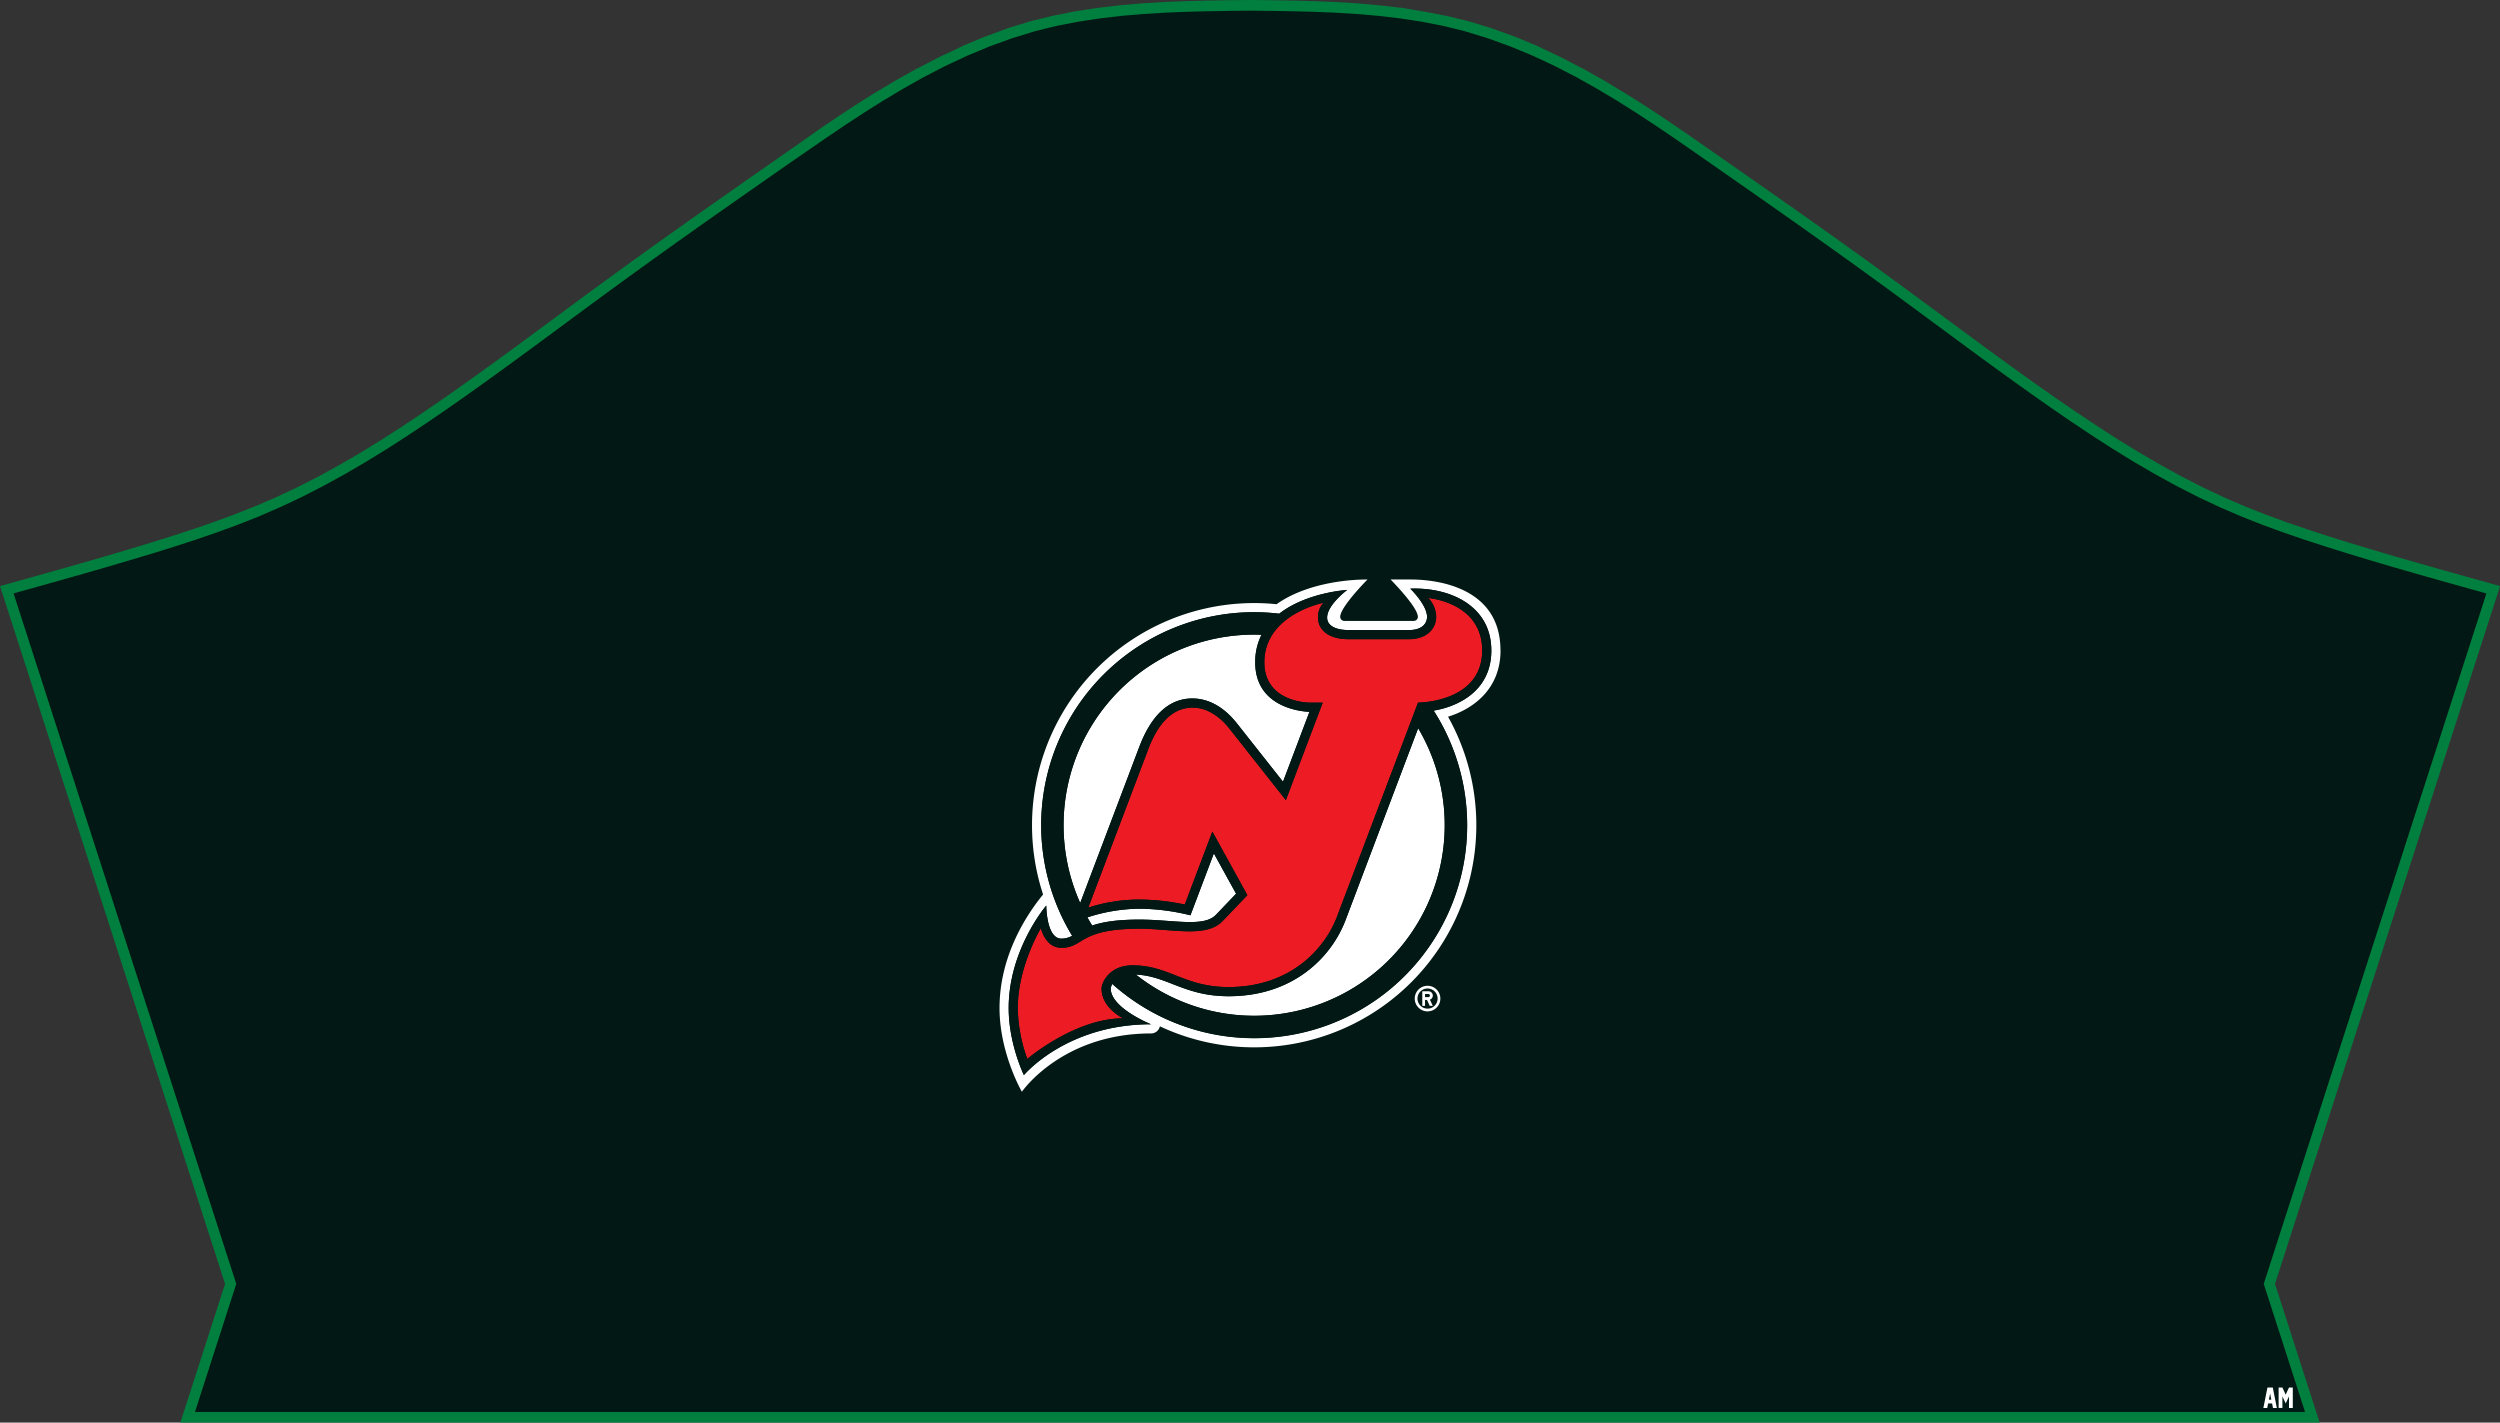 <svg xmlns="http://www.w3.org/2000/svg" viewBox="0 0 1405.49 799.79"><rect x="0" y="0" width="1405.49" height="799.79" fill="#333333" stroke="none"/><defs><style>.cls-1{fill:#021814;}.cls-2{fill:#007f3e;}.cls-3{fill:#fff;}.cls-4{fill:#ed1c24;}</style></defs><g id="Layer_2" data-name="Layer 2"><g id="Layer_1-2" data-name="Layer 1"><polygon class="cls-1" points="105.49 796.79 129.68 721.79 3.81 331.55 19.94 327.05 33.05 323.37 46.15 319.65 59.23 315.88 72.3 312.03 85.33 308.08 97.32 304.34 109.25 300.45 121.1 296.37 132.84 292.06 144.46 287.46 155.88 282.56 168.39 276.68 180.67 270.4 192.78 263.75 204.7 256.78 216.51 249.5 228.17 242 239.71 234.29 251.15 226.42 261.34 219.27 271.47 212.04 281.57 204.75 291.63 197.4 301.68 190.02 329.55 169.45 338.86 162.61 348.19 155.79 358.45 148.35 368.75 140.95 379.07 133.59 389.42 126.25 399.78 118.94 410.15 111.65 420.54 104.38 430.93 97.12 441.33 89.86 451.92 82.49 462.55 75.16 473.25 67.92 484.07 60.82 495.02 53.92 506.15 47.27 517.48 40.92 529.8 34.54 542.29 28.67 554.96 23.37 567.93 18.67 581.12 14.66 593.22 11.68 605.46 9.28 617.83 7.38 630.11 5.94 642.52 4.87 654.94 4.12 666.92 3.63 678.87 3.32 690.8 3.13 702.71 3 714.67 3.13 726.59 3.32 738.52 3.63 750.48 4.11 762.88 4.86 775.29 5.93 787.76 7.39 800.03 9.28 812.33 11.7 824.37 14.66 837.56 18.67 850.52 23.37 863.31 28.72 875.79 34.59 887.92 40.87 899.27 47.23 910.41 53.89 921.37 60.79 932.2 67.89 942.92 75.14 953.56 82.48 964.15 89.86 974.55 97.12 984.95 104.38 995.33 111.65 1005.7 118.94 1016.06 126.25 1026.4 133.58 1036.72 140.94 1047.02 148.35 1057.29 155.79 1066.62 162.6 1075.93 169.45 1085.23 176.31 1094.52 183.17 1103.82 190.03 1113.86 197.41 1123.93 204.76 1134.03 212.05 1144.17 219.29 1154.37 226.44 1165.82 234.31 1177.37 242.02 1189.04 249.54 1200.85 256.81 1212.79 263.79 1224.9 270.44 1237.19 276.72 1249.62 282.56 1261.11 287.5 1272.72 292.09 1284.45 296.39 1296.28 300.46 1308.2 304.35 1320.18 308.09 1333.21 312.03 1346.27 315.88 1359.35 319.65 1372.44 323.37 1385.55 327.05 1401.68 331.55 1275.81 721.79 1300 796.79 105.49 796.79"/><path class="cls-2" d="M702.75,6l11.89.13,11.9.19,11.91.31,11.91.48,12.34.75L775,8.92l12.28,1.44,12.2,1.87,12.1,2.38,12,2.95,13,4,12.82,4.65L862,31.44l12.38,5.81,12.13,6.28,11.26,6.32,11.07,6.61,10.9,6.87,10.78,7.07,10.69,7.22L951.85,85l10.59,7.37,10.39,7.26,10.4,7.26,10.38,7.27,10.37,7.28,10.35,7.31,10.34,7.33,10.31,7.36,10.29,7.39,10.26,7.44,9.32,6.81,9.31,6.84,9.29,6.85,9.29,6.86,9.29,6.86,10.06,7.39,10.07,7.35,10.12,7.31,10.15,7.24,10.21,7.17,11.48,7.88,11.58,7.74,11.71,7.54,11.86,7.31,12,7,12.18,6.69,12.37,6.32,12.57,5.91,11.54,4.95,11.68,4.63,11.8,4.33,11.9,4.09,12,3.9,12,3.75,13,3.95,13.08,3.86,13.1,3.78,13.11,3.72,13.11,3.68,13.13,3.66L1272.66,721.79l23.22,72H109.61l23.22-72L7.63,333.6l13.12-3.66,13.11-3.68L47,322.54l13.1-3.78,13.07-3.86L86.2,311l12-3.75,12-3.9,11.9-4.09,11.8-4.33,11.68-4.62,11.54-5,12.57-5.91L182,273.07l12.18-6.69,12-7,11.86-7.31,11.71-7.54,11.58-7.74,11.48-7.88,10.21-7.17,10.15-7.24,10.11-7.31,10.08-7.35,10.05-7.39,9.3-6.86,9.28-6.86,9.3-6.85,9.3-6.84,9.33-6.81,10.26-7.44,10.28-7.39L380.82,136l10.33-7.33,10.36-7.31,10.37-7.28,10.38-7.27,10.39-7.26,10.4-7.26L453.63,85l10.62-7.33,10.68-7.22,10.78-7.07,10.91-6.87,11.07-6.61L519,43.53l12.13-6.28,12.37-5.81,12.6-5.27,12.83-4.65,13-4,12-2.95L606,12.23l12.21-1.87,12.28-1.44,12.32-1.06,12.34-.75L667,6.63,679,6.32l11.9-.19L702.75,6m0-6h-.07l-11.9.13L678.85.32h-.06l-11.9.31h-.09l-11.92.48h-.12l-12.34.75h-.15L629.94,2.94h-.18L617.48,4.4h-.11l-.11,0L605.06,6.3l-.12,0-.13,0L592.72,8.72l-.14,0-.14,0-12,2.94-.16,0-.15.05-13,3.95-.15.05-.15.06L554,20.53l-.14,0-.13.05-12.6,5.27L541,26l-.12.06-12.37,5.81-.11.05-.1.05-12.13,6.29-.09,0-.09,0-11.26,6.31-.07,0-.07.05-11.07,6.61-.06,0-.06,0-10.91,6.86,0,0-.05,0-10.78,7.08,0,0,0,0-10.68,7.22,0,0,0,0L450.23,80,439.62,87.4l-10.4,7.26-10.4,7.26-10.38,7.27-10.38,7.29-10.37,7.32-10.34,7.33L367,138.5l-10.31,7.41-10.28,7.45-9.34,6.82L327.77,167l-9.3,6.86-9.29,6.87-9.29,6.85-10,7.38-10.06,7.34-10.09,7.29-10.13,7.22L249.42,224,238,231.82l-11.5,7.68L214.87,247l-11.74,7.23-11.87,6.94-12,6.61L167,274l-12.39,5.82-11.36,4.88-11.54,4.56-11.67,4.28-11.79,4.06-11.89,3.87-12,3.74-13,3.94-13,3.84-13.06,3.77-13.08,3.71-13.1,3.68L6,327.82,0,329.5l1.92,5.94,124.6,386.35L103.9,792l-2.53,7.84H1304.12l-2.53-7.84L1279,721.79l124.62-386.35,1.91-5.94-6-1.68-13.12-3.66-13.11-3.68-13.1-3.72L1347.08,313l-13-3.84-13-3.93-12-3.74-11.89-3.87-11.78-4.05-11.68-4.29-11.53-4.56-11.37-4.88L1238.46,274l-12.2-6.24-12-6.61-11.87-6.94L1190.61,247,1179,239.5l-11.5-7.68L1156.07,224l-10.19-7.15-10.12-7.22-10.08-7.28L1115.62,195l-10-7.38-9.29-6.85L1087,173.9l-9.3-6.86-9.31-6.85-9.34-6.82-10.28-7.45-10.31-7.41-10.33-7.37-10.35-7.34-10.36-7.31-10.38-7.29-10.39-7.28-10.4-7.26-10.4-7.26L955.28,80l-10.64-7.33,0,0,0,0-10.69-7.22,0,0,0,0-10.77-7.08-.05,0,0,0-10.91-6.86-.06,0,0,0L900.88,44.7l-.07-.05-.08,0L889.48,38.3l-.09,0-.09,0-12.13-6.29-.11-.05-.1-.05L864.59,26l-.12-.06-.12-.05-12.6-5.27-.14-.05-.13,0-12.82-4.65-.15-.06-.16-.05-13-3.95-.15-.05-.16,0-12-2.94-.14,0-.14,0-12.1-2.37-.12,0-.12,0L788.22,4.43l-.11,0H788L775.73,3h-.19L763.22,1.88h-.15l-12.35-.75h-.12L738.69.63h-.09L726.7.32h-.06L714.74.13,702.81,0Z"/><path class="cls-3" d="M843.56,365.66c0-39.87-44.87-39.87-50.92-39.87H781.77s15.35,15.44,15.35,21a2.28,2.28,0,0,1-2.28,2.28h-39.1a2.28,2.28,0,0,1-2.29-2.28c0-5.57,15.35-21,15.35-21-14.9,0-36.26,3.33-51.11,13.89a124.91,124.91,0,0,0-131.27,163.2c-9.24,11.28-24.49,34.38-24.49,63.84,0,25.45,12.57,47.07,12.57,47.07S596.9,581,647.08,581a5.07,5.07,0,0,0,5-4,124.89,124.89,0,0,0,162-174.07c13.83-4.25,29.51-15.25,29.51-37.27M806,399.5A119.7,119.7,0,0,1,625.32,553.18a7.4,7.4,0,0,0-.87,2.6c0,11,22.63,20.08,22.63,20.08-47.71,0-71.44,28.58-71.44,28.58s-8.57-17.45-8.57-37.72c0-32.94,21.14-57.6,21.14-57.6s0,18.59,8.44,18.59a12.21,12.21,0,0,0,6.11-1.58A119.76,119.76,0,0,1,705.07,344.19a121.63,121.63,0,0,1,14.11.85c15.33-12,38.23-13.38,38.23-13.38s-11.3,8.38-11.3,15.56c0,4.39,4.54,7,12.15,7h33.83c7.51,0,10.19-3.83,10.19-7.42,0-6.76-9.44-15.87-9.44-15.87,22.86-.85,45.58,10,45.58,34.73,0,24.11-20.9,32-32.44,33.84"/><path class="cls-3" d="M670.38,392.67c6.36,0,15.87,2.44,25.06,14.07l25.86,32.75,14.88-39.32s-30.5-.28-30.5-27.8a33.84,33.84,0,0,1,3.53-15.49c-1.37-.05-2.75-.1-4.14-.1a107.11,107.11,0,0,0-97.78,150.88L640.46,420c6.86-18.15,16.93-27.34,29.92-27.34"/><path class="cls-3" d="M756.47,517.22c-7.83,20.72-29.22,42.84-65.73,42.84-24.85,0-34.5-11.4-52.15-12.17A107.11,107.11,0,0,0,797.28,409.38Z"/><path class="cls-3" d="M683.6,514.29l11.32-11.85-12.49-22.67-13.17,34.81a123,123,0,0,0-28.68-3.71,97.24,97.24,0,0,0-29.26,4.88q1.29,2.34,2.7,4.6c5.4-1.88,13.4-3.36,26.56-3.36,19,0,36.13,4.5,43-2.7"/><path class="cls-4" d="M803,336.22a15.66,15.66,0,0,1,4.41,10.58c0,6.43-5,12.57-15.33,12.57H758.26c-13.15,0-17.29-6.71-17.29-12.14a12,12,0,0,1,3.07-8.34s-33.22,6.48-33.22,33.48c0,22.72,25.4,22.65,25.4,22.65h7.41L722.9,449.81l-31.5-39.89c-1.95-2.47-9.61-12.11-21-12.11-15.86,0-22.76,17.79-25.11,24L611.8,510.25a92.6,92.6,0,0,1,28.78-4.52,121.76,121.76,0,0,1,25.47,2.8l15.51-41,19.68,35.73-13.93,14.57c-9.17,9.59-28.3,4.29-46.73,4.29-34.4,0-31.07,10.71-43.93,10.71-9.11,0-11.47-11.05-11.47-11.05s-13,21.48-13,44.92a86.64,86.64,0,0,0,5.35,28.61s26.8-22.82,53.81-22.82c0,0-12.06-5.79-12.06-16.71,0-3.12,4.12-13.08,17.41-13.08,20.58,0,29.16,12.21,54,12.21,34.79,0,54.11-21.56,60.92-39.52L797.21,395s36.07.07,36.07-29.36c0-27-30.27-29.44-30.27-29.44"/><path class="cls-1" d="M838.42,365.66c0-24.76-22.72-35.59-45.58-34.73,0,0,9.44,9.11,9.44,15.87,0,3.59-2.68,7.42-10.19,7.42H758.26c-7.61,0-12.15-2.61-12.15-7,0-7.19,11.3-15.58,11.3-15.58S734.51,333,719.18,345a121.63,121.63,0,0,0-14.11-.85,119.74,119.74,0,0,0-102.3,181.94,12.25,12.25,0,0,1-6.12,1.58c-8.39,0-8.44-18.59-8.44-18.59s-21.14,24.66-21.14,57.59c0,20.29,8.57,37.73,8.57,37.73s23.72-28.58,71.45-28.58c0,0-22.64-9.1-22.64-20.08a7.67,7.67,0,0,1,.87-2.6A119.7,119.7,0,0,0,806,399.5c11.54-1.84,32.44-9.73,32.44-33.84M597.94,463.92A107.14,107.14,0,0,1,705.07,356.78c1.39,0,2.77.05,4.14.1a33.84,33.84,0,0,0-3.53,15.49c0,27.52,30.5,27.8,30.5,27.8L721.3,439.49l-25.86-32.75c-9.19-11.63-18.7-14.07-25.06-14.07-13,0-23.06,9.19-29.92,27.34l-33.18,87.65a106.8,106.8,0,0,1-9.34-43.74m13.38,51.83a97.24,97.24,0,0,1,29.26-4.88,123,123,0,0,1,28.68,3.71l13.17-34.8,12.49,22.66L683.6,514.29c-6.89,7.2-24.06,2.7-43,2.7-13.16,0-21.16,1.48-26.56,3.36q-1.41-2.26-2.7-4.6M812.2,463.92a107.09,107.09,0,0,1-173.6,84c17.64.77,27.29,12.17,52.14,12.17,36.51,0,57.89-22.12,65.73-42.84l40.81-107.84a106.48,106.48,0,0,1,14.92,54.54m-15-68.9L751.67,515.41c-6.81,18-26.13,39.52-60.93,39.52-24.86,0-33.44-12.22-54-12.22-13.3,0-17.42,10-17.42,13.07,0,10.93,12.06,16.72,12.06,16.72-27,0-53.81,22.82-53.81,22.82a86.64,86.64,0,0,1-5.35-28.61c0-23.44,13-44.93,13-44.93s2.35,11.07,11.47,11.07c12.86,0,9.53-10.72,43.93-10.72,18.43,0,37.56,5.3,46.73-4.29l13.93-14.57-19.68-35.73-15.51,41a122.17,122.17,0,0,0-25.47-2.79,92.6,92.6,0,0,0-28.78,4.52l33.47-88.43c2.35-6.22,9.25-24,25.11-24,11.41,0,19.06,9.63,21,12.11l31.49,39.89L743.63,395h-7.41s-25.4.07-25.4-22.65c0-27,33.22-33.48,33.22-33.48a12,12,0,0,0-3.07,8.34c0,5.42,4.14,12.14,17.29,12.14h33.83c10.32,0,15.32-6.14,15.32-12.57a15.67,15.67,0,0,0-4.4-10.58s30.27,2.44,30.27,29.44c0,29.43-36.06,29.36-36.06,29.36"/><path class="cls-3" d="M802.56,554.2a7.2,7.2,0,1,0,7.2,7.2,7.2,7.2,0,0,0-7.2-7.2m0,12.85a5.66,5.66,0,1,1,5.66-5.65,5.65,5.65,0,0,1-5.66,5.65"/><path class="cls-3" d="M805.52,559.72a2.43,2.43,0,0,0-2.44-2.43H799.6v8.22h1.54v-3.34h1.11l1.56,3.34h1.71L803.89,562a2.44,2.44,0,0,0,1.63-2.3m-2.44.9h-1.94v-1.79h1.94a.9.9,0,0,1,0,1.79"/><path class="cls-3" d="M1277.87,791.57l-.51-2.56h-2.23l-.51,2.56h-2.17l2.3-11.51h3l2.3,11.51Zm-.94-4.69-.68-3.44-.69,3.44Z"/><path class="cls-3" d="M1289,791.57h-2.13v-6.48L1285,789l-1.84-3.95v6.48h-2.13V780.06h2.13l1.84,4,1.86-4H1289Z"/></g></g></svg>